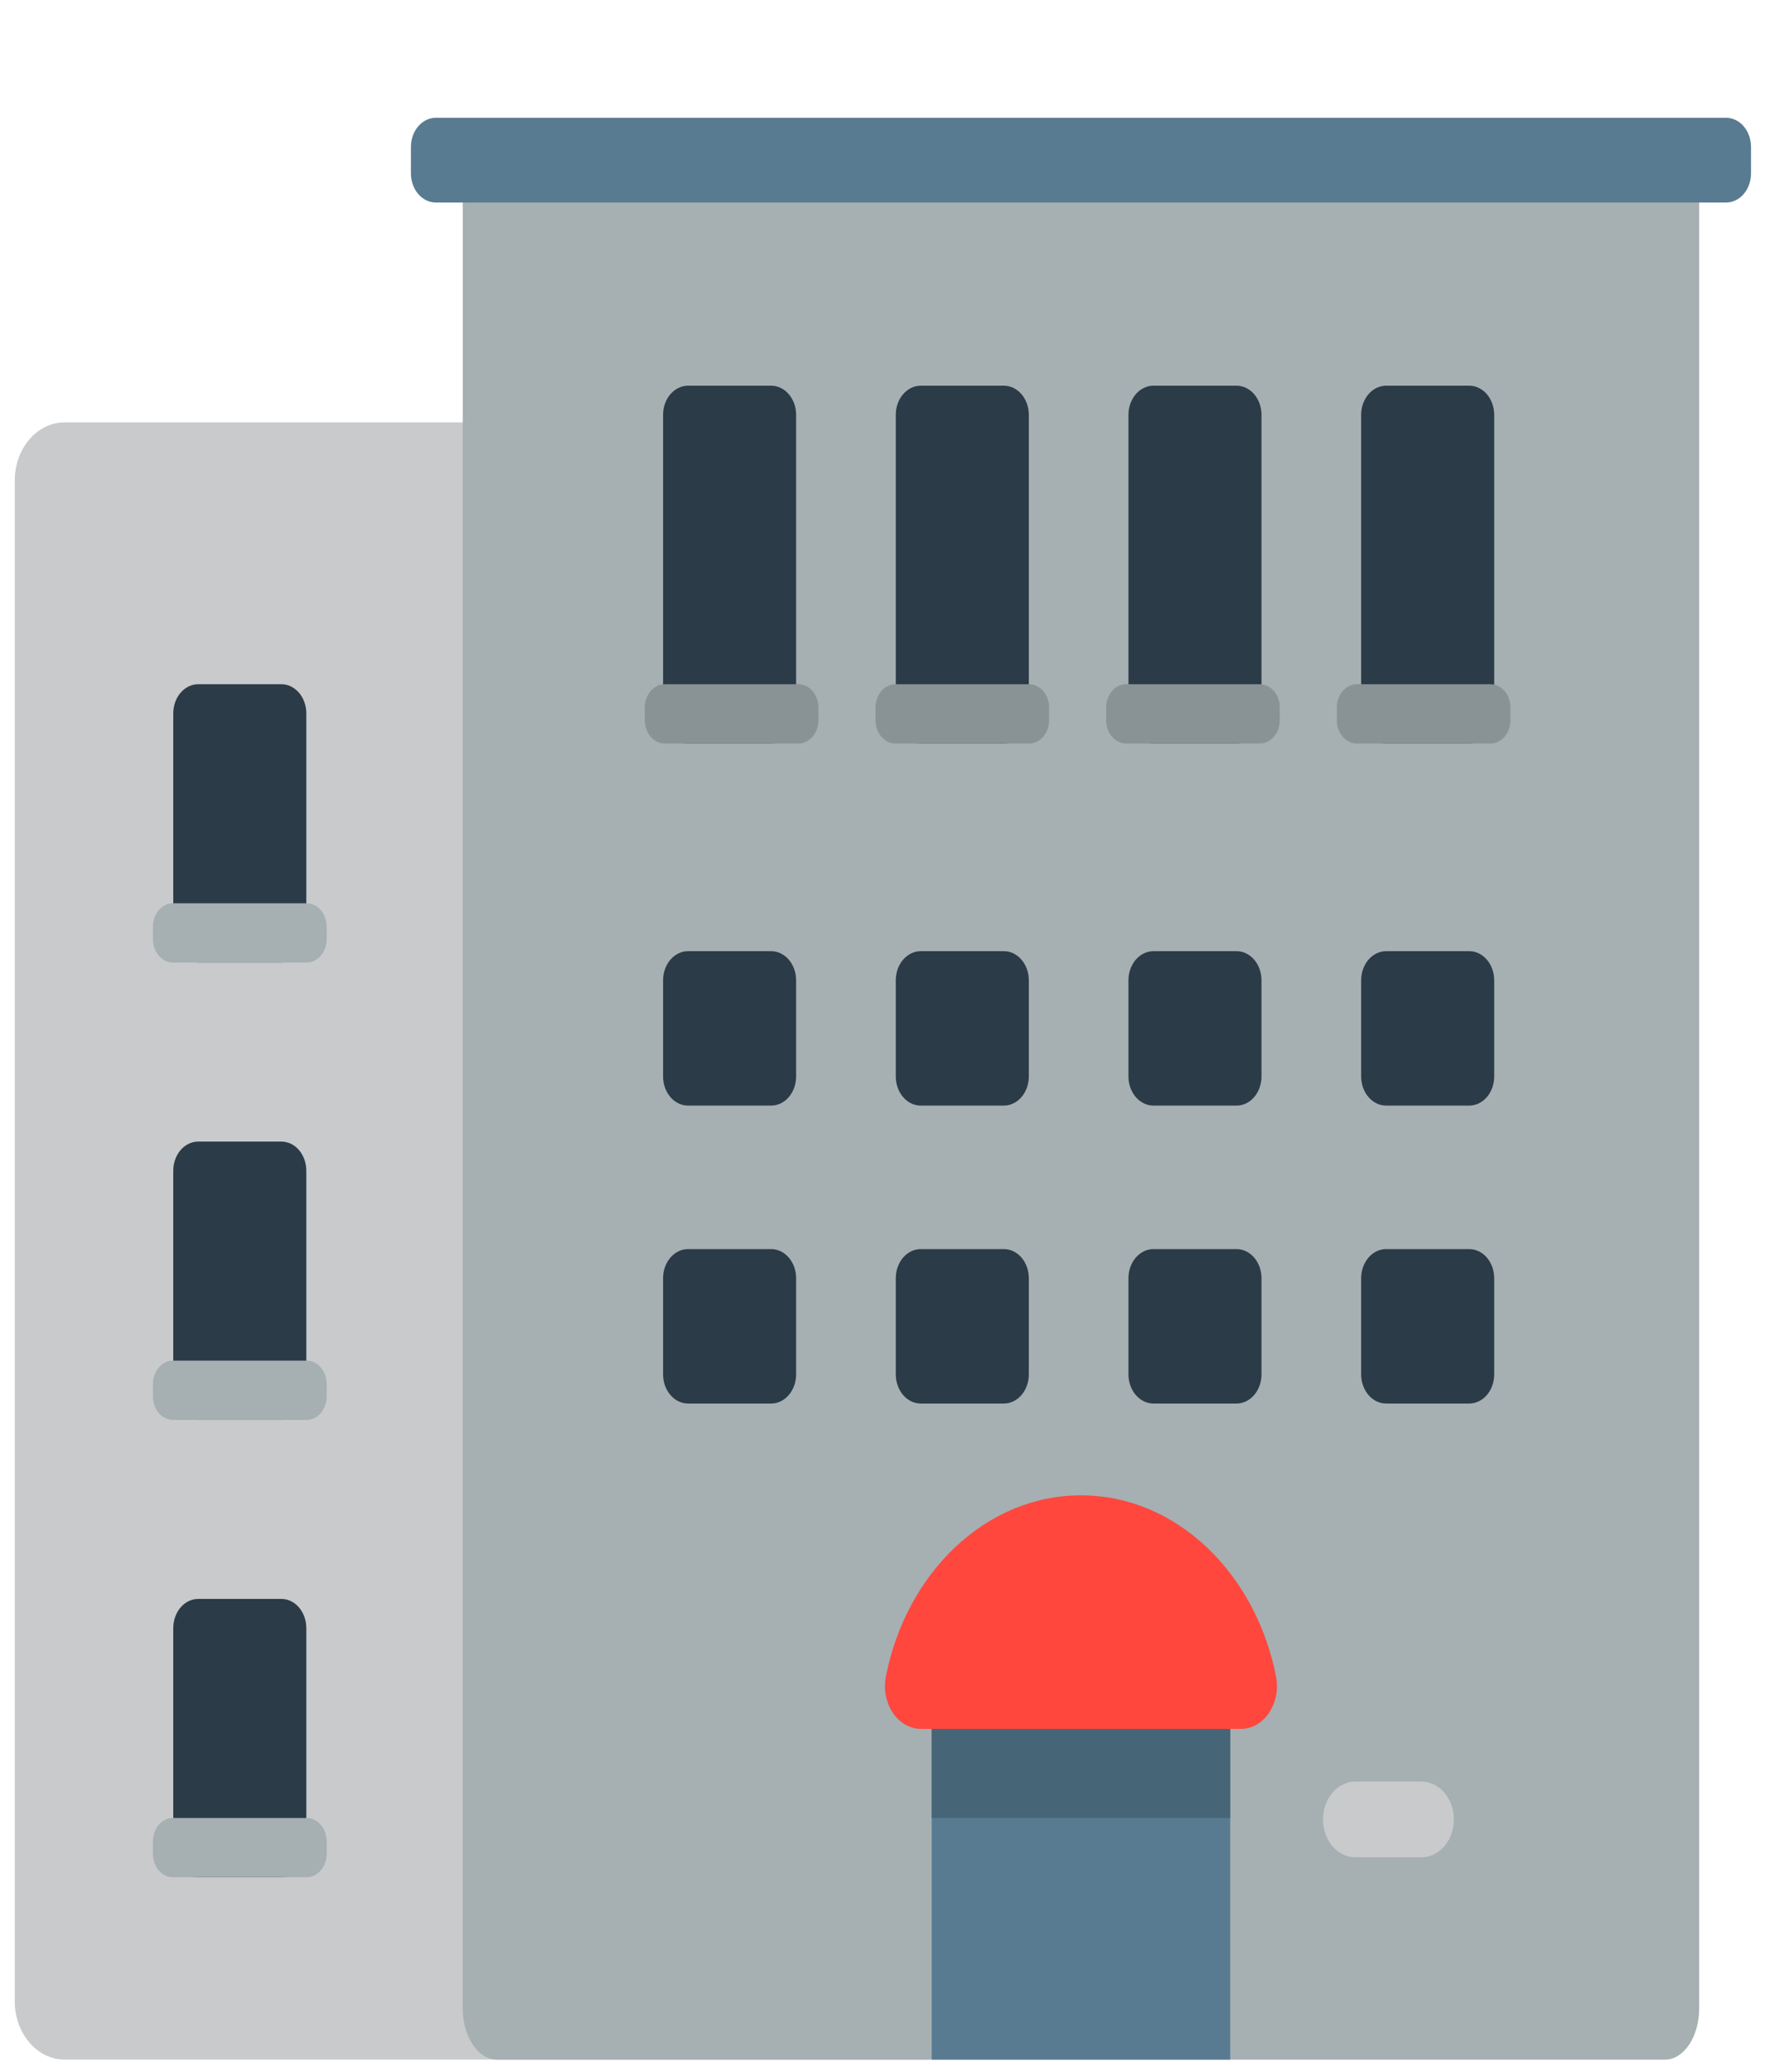<svg width="60" height="70" viewBox="0 0 60 70" fill="none" xmlns="http://www.w3.org/2000/svg">
<path d="M31.294 14.271H2.186C1.254 14.271 0.499 15.152 0.499 16.24V67.621C0.499 68.708 1.254 69.589 2.186 69.589H31.294C32.226 69.589 32.981 68.708 32.981 67.621V16.24C32.981 15.152 32.226 14.271 31.294 14.271Z" fill="#C8CACB"/>
<path d="M56.283 5.012H16.797C16.159 5.012 15.642 5.788 15.642 6.746V67.855C15.642 68.813 16.159 69.59 16.797 69.59H56.283C56.92 69.59 57.437 68.813 57.437 67.855V6.746C57.437 5.788 56.92 5.012 56.283 5.012Z" fill="#A6AFB2"/>
<path d="M31.495 55.371H41.584V69.59H31.495V55.371Z" fill="#597B91"/>
<path d="M48.064 62.754H45.817C45.526 62.754 45.247 62.619 45.041 62.379C44.836 62.139 44.72 61.814 44.72 61.474C44.72 61.135 44.836 60.809 45.041 60.569C45.247 60.329 45.526 60.194 45.817 60.194H48.064C48.353 60.199 48.627 60.336 48.83 60.576C49.032 60.815 49.146 61.138 49.146 61.474C49.146 61.81 49.032 62.133 48.83 62.373C48.627 62.612 48.353 62.749 48.064 62.754Z" fill="#C8CACB"/>
<path d="M59.189 5.859V4.964C59.189 4.703 59.1 4.452 58.942 4.268C58.784 4.083 58.569 3.979 58.346 3.979H14.734C14.51 3.979 14.296 4.083 14.137 4.268C13.979 4.452 13.89 4.703 13.89 4.964V5.859C13.89 6.12 13.979 6.37 14.137 6.555C14.296 6.74 14.51 6.843 14.734 6.843H58.345C58.456 6.843 58.566 6.818 58.668 6.768C58.771 6.719 58.864 6.647 58.942 6.555C59.02 6.464 59.083 6.355 59.125 6.236C59.167 6.116 59.189 5.988 59.189 5.859Z" fill="#597B91"/>
<path d="M41.941 58.416C42.74 58.416 43.31 57.541 43.131 56.633C42.438 53.134 39.75 50.524 36.539 50.524C33.329 50.524 30.641 53.133 29.948 56.633C29.769 57.541 30.339 58.416 31.137 58.416H41.941Z" fill="#FF473E"/>
<path d="M31.495 58.416H41.584V61.425H31.495V58.416Z" fill="#466677"/>
<path d="M26.068 25.122H23.258C23.034 25.122 22.82 25.018 22.661 24.833C22.503 24.649 22.414 24.398 22.414 24.137V14.016C22.414 13.755 22.503 13.505 22.661 13.32C22.82 13.136 23.034 13.032 23.258 13.032H26.068C26.291 13.032 26.506 13.136 26.664 13.32C26.822 13.505 26.911 13.755 26.911 14.016V24.137C26.911 24.398 26.822 24.649 26.664 24.833C26.506 25.018 26.291 25.122 26.068 25.122ZM34.777 24.137V14.016C34.777 13.755 34.688 13.505 34.53 13.32C34.372 13.136 34.157 13.032 33.933 13.032H31.123C30.9 13.032 30.685 13.136 30.527 13.32C30.369 13.505 30.28 13.755 30.28 14.016V24.137C30.28 24.398 30.369 24.649 30.527 24.833C30.685 25.018 30.9 25.122 31.123 25.122H33.933C34.157 25.122 34.372 25.018 34.53 24.833C34.688 24.649 34.777 24.398 34.777 24.137ZM42.642 24.137V14.016C42.642 13.755 42.553 13.505 42.395 13.32C42.237 13.136 42.023 13.032 41.799 13.032H38.989C38.765 13.032 38.551 13.136 38.392 13.32C38.234 13.505 38.145 13.755 38.145 14.016V24.137C38.145 24.398 38.234 24.649 38.392 24.833C38.551 25.018 38.765 25.122 38.989 25.122H41.799C42.023 25.122 42.237 25.018 42.395 24.833C42.553 24.649 42.642 24.398 42.642 24.137ZM50.508 24.137V14.016C50.508 13.755 50.419 13.505 50.261 13.32C50.103 13.136 49.888 13.032 49.664 13.032H46.855C46.631 13.032 46.416 13.136 46.258 13.32C46.1 13.505 46.011 13.755 46.011 14.016V24.137C46.011 24.398 46.1 24.649 46.258 24.833C46.416 25.018 46.631 25.122 46.855 25.122H49.664C49.888 25.122 50.103 25.018 50.261 24.833C50.419 24.649 50.508 24.398 50.508 24.137ZM34.777 36.371V33.122C34.777 32.861 34.688 32.611 34.53 32.426C34.372 32.242 34.157 32.138 33.933 32.138H31.123C30.9 32.138 30.685 32.242 30.527 32.426C30.369 32.611 30.28 32.861 30.28 33.122V36.371C30.28 36.632 30.369 36.883 30.527 37.067C30.685 37.252 30.9 37.355 31.123 37.355H33.933C34.157 37.355 34.372 37.252 34.53 37.067C34.688 36.883 34.777 36.632 34.777 36.371ZM42.642 36.371V33.122C42.642 32.861 42.553 32.611 42.395 32.426C42.237 32.242 42.023 32.138 41.799 32.138H38.989C38.765 32.138 38.551 32.242 38.392 32.426C38.234 32.611 38.145 32.861 38.145 33.122V36.371C38.145 36.632 38.234 36.883 38.392 37.067C38.551 37.252 38.765 37.355 38.989 37.355H41.799C42.023 37.355 42.237 37.252 42.395 37.067C42.553 36.883 42.642 36.632 42.642 36.371ZM34.777 46.437V43.188C34.777 42.927 34.688 42.677 34.53 42.492C34.372 42.308 34.157 42.204 33.933 42.204H31.123C30.9 42.204 30.685 42.308 30.527 42.492C30.369 42.677 30.28 42.927 30.28 43.188V46.437C30.28 46.698 30.369 46.949 30.527 47.133C30.685 47.318 30.9 47.422 31.123 47.422H33.933C34.157 47.422 34.372 47.318 34.53 47.133C34.688 46.949 34.777 46.698 34.777 46.437ZM42.642 46.437V43.188C42.642 42.927 42.553 42.677 42.395 42.492C42.237 42.308 42.023 42.204 41.799 42.204H38.989C38.765 42.204 38.551 42.308 38.392 42.492C38.234 42.677 38.145 42.927 38.145 43.188V46.437C38.145 46.698 38.234 46.949 38.392 47.133C38.551 47.318 38.765 47.422 38.989 47.422H41.799C42.023 47.422 42.237 47.318 42.395 47.133C42.553 46.949 42.642 46.698 42.642 46.437ZM26.911 36.371V33.122C26.911 32.861 26.822 32.611 26.664 32.426C26.506 32.242 26.291 32.138 26.068 32.138H23.258C23.034 32.138 22.82 32.242 22.661 32.426C22.503 32.611 22.414 32.861 22.414 33.122V36.371C22.414 36.632 22.503 36.883 22.661 37.067C22.82 37.252 23.034 37.355 23.258 37.355H26.068C26.291 37.355 26.506 37.252 26.664 37.067C26.822 36.883 26.911 36.632 26.911 36.371ZM50.508 36.371V33.122C50.508 32.861 50.419 32.611 50.261 32.426C50.103 32.242 49.888 32.138 49.664 32.138H46.855C46.631 32.138 46.416 32.242 46.258 32.426C46.1 32.611 46.011 32.861 46.011 33.122V36.371C46.011 36.632 46.1 36.883 46.258 37.067C46.416 37.252 46.631 37.355 46.855 37.355H49.664C49.888 37.355 50.103 37.252 50.261 37.067C50.419 36.883 50.508 36.632 50.508 36.371ZM26.911 46.437V43.188C26.911 42.927 26.822 42.677 26.664 42.492C26.506 42.308 26.291 42.204 26.068 42.204H23.258C23.034 42.204 22.82 42.308 22.661 42.492C22.503 42.677 22.414 42.927 22.414 43.188V46.437C22.414 46.698 22.503 46.949 22.661 47.133C22.82 47.318 23.034 47.422 23.258 47.422H26.068C26.291 47.422 26.506 47.318 26.664 47.133C26.822 46.949 26.911 46.698 26.911 46.437ZM50.508 46.437V43.188C50.508 42.927 50.419 42.677 50.261 42.492C50.103 42.308 49.888 42.204 49.664 42.204H46.855C46.631 42.204 46.416 42.308 46.258 42.492C46.1 42.677 46.011 42.927 46.011 43.188V46.437C46.011 46.698 46.1 46.949 46.258 47.133C46.416 47.318 46.631 47.422 46.855 47.422H49.664C49.888 47.422 50.103 47.318 50.261 47.133C50.419 46.949 50.508 46.698 50.508 46.437ZM10.354 31.538V24.103C10.354 23.842 10.265 23.591 10.107 23.407C9.949 23.222 9.734 23.118 9.51 23.118H6.701C6.477 23.118 6.262 23.222 6.104 23.407C5.946 23.591 5.857 23.842 5.857 24.103V31.538C5.857 31.799 5.946 32.05 6.104 32.234C6.262 32.419 6.477 32.523 6.701 32.523H9.51C9.734 32.523 9.949 32.419 10.107 32.234C10.265 32.05 10.354 31.799 10.354 31.538ZM10.354 46.991V39.555C10.354 39.294 10.265 39.044 10.107 38.859C9.949 38.675 9.734 38.571 9.51 38.571H6.701C6.477 38.571 6.262 38.675 6.104 38.859C5.946 39.044 5.857 39.294 5.857 39.555V46.991C5.857 47.252 5.946 47.502 6.104 47.687C6.262 47.872 6.477 47.975 6.701 47.975H9.51C9.734 47.975 9.949 47.872 10.107 47.687C10.265 47.502 10.354 47.252 10.354 46.991ZM10.354 62.444V55.008C10.354 54.747 10.265 54.497 10.107 54.312C9.949 54.127 9.734 54.024 9.51 54.024H6.701C6.477 54.024 6.262 54.127 6.104 54.312C5.946 54.497 5.857 54.747 5.857 55.008V62.444C5.857 62.705 5.946 62.955 6.104 63.14C6.262 63.324 6.477 63.428 6.701 63.428H9.51C9.734 63.428 9.949 63.324 10.107 63.14C10.265 62.955 10.354 62.705 10.354 62.444Z" fill="#2B3B47"/>
<path d="M10.366 32.523H5.845C5.667 32.523 5.495 32.44 5.369 32.292C5.242 32.145 5.171 31.945 5.171 31.736V31.306C5.171 31.098 5.242 30.898 5.369 30.75C5.495 30.603 5.667 30.52 5.845 30.52H10.366C10.544 30.52 10.716 30.603 10.842 30.75C10.969 30.898 11.04 31.098 11.04 31.306V31.736C11.04 31.945 10.969 32.145 10.842 32.292C10.716 32.44 10.544 32.523 10.366 32.523ZM11.04 47.189V46.759C11.04 46.55 10.969 46.35 10.842 46.203C10.716 46.055 10.544 45.972 10.366 45.972H5.845C5.667 45.972 5.495 46.055 5.369 46.203C5.242 46.35 5.171 46.55 5.171 46.759V47.189C5.171 47.397 5.242 47.597 5.369 47.745C5.495 47.892 5.667 47.975 5.845 47.975H10.366C10.544 47.975 10.716 47.892 10.842 47.745C10.969 47.597 11.04 47.397 11.04 47.189ZM11.04 62.641V62.211C11.04 62.003 10.969 61.803 10.842 61.655C10.716 61.508 10.544 61.425 10.366 61.425H5.845C5.667 61.425 5.495 61.508 5.369 61.655C5.242 61.803 5.171 62.003 5.171 62.211V62.641C5.171 62.85 5.242 63.05 5.369 63.198C5.495 63.345 5.667 63.428 5.845 63.428H10.366C10.544 63.428 10.716 63.345 10.842 63.198C10.969 63.05 11.04 62.85 11.04 62.641Z" fill="#A6AFB2"/>
<path d="M26.991 25.122H22.47C22.382 25.122 22.294 25.101 22.212 25.062C22.131 25.022 22.056 24.964 21.994 24.891C21.931 24.818 21.882 24.732 21.848 24.636C21.814 24.541 21.796 24.439 21.796 24.335V23.905C21.796 23.802 21.814 23.7 21.848 23.604C21.882 23.509 21.931 23.422 21.994 23.349C22.056 23.276 22.131 23.218 22.212 23.179C22.294 23.139 22.382 23.119 22.47 23.119H26.991C27.079 23.119 27.167 23.139 27.248 23.179C27.33 23.218 27.404 23.276 27.467 23.349C27.53 23.422 27.579 23.509 27.613 23.604C27.647 23.7 27.665 23.802 27.665 23.905V24.335C27.665 24.439 27.647 24.541 27.613 24.636C27.579 24.732 27.53 24.818 27.467 24.891C27.404 24.964 27.33 25.022 27.248 25.062C27.167 25.101 27.079 25.122 26.991 25.122ZM35.462 24.335V23.905C35.462 23.802 35.445 23.7 35.411 23.604C35.377 23.509 35.328 23.422 35.265 23.349C35.202 23.276 35.128 23.218 35.046 23.179C34.964 23.139 34.877 23.119 34.788 23.119H30.268C30.18 23.119 30.092 23.139 30.01 23.179C29.928 23.218 29.854 23.276 29.792 23.349C29.729 23.422 29.679 23.509 29.645 23.604C29.612 23.7 29.594 23.802 29.594 23.905V24.335C29.594 24.439 29.612 24.541 29.645 24.636C29.679 24.732 29.729 24.818 29.792 24.891C29.854 24.964 29.928 25.022 30.01 25.062C30.092 25.101 30.18 25.122 30.268 25.122H34.788C34.877 25.122 34.964 25.101 35.046 25.062C35.128 25.022 35.202 24.964 35.265 24.891C35.328 24.818 35.377 24.732 35.411 24.636C35.445 24.541 35.462 24.439 35.462 24.335ZM43.26 24.335V23.905C43.26 23.697 43.189 23.497 43.063 23.349C42.936 23.202 42.765 23.119 42.586 23.119H38.066C37.887 23.119 37.716 23.202 37.589 23.349C37.463 23.497 37.392 23.697 37.392 23.905V24.335C37.392 24.439 37.409 24.541 37.443 24.636C37.477 24.732 37.527 24.818 37.589 24.891C37.652 24.964 37.726 25.022 37.808 25.062C37.89 25.101 37.977 25.122 38.066 25.122H42.586C42.765 25.122 42.936 25.039 43.063 24.891C43.189 24.744 43.26 24.544 43.26 24.335ZM51.058 24.335V23.905C51.058 23.802 51.04 23.7 51.007 23.604C50.973 23.509 50.923 23.422 50.86 23.349C50.798 23.276 50.724 23.218 50.642 23.179C50.56 23.139 50.472 23.119 50.384 23.119H45.864C45.775 23.119 45.688 23.139 45.606 23.179C45.524 23.218 45.45 23.276 45.387 23.349C45.324 23.422 45.275 23.509 45.241 23.604C45.207 23.7 45.19 23.802 45.19 23.905V24.335C45.19 24.439 45.207 24.541 45.241 24.636C45.275 24.732 45.324 24.818 45.387 24.891C45.45 24.964 45.524 25.022 45.606 25.062C45.688 25.101 45.775 25.122 45.864 25.122H50.384C50.472 25.122 50.56 25.101 50.642 25.062C50.724 25.022 50.798 24.964 50.86 24.891C50.923 24.818 50.973 24.732 51.007 24.636C51.04 24.541 51.058 24.439 51.058 24.335Z" fill="#899396"/>
</svg>
